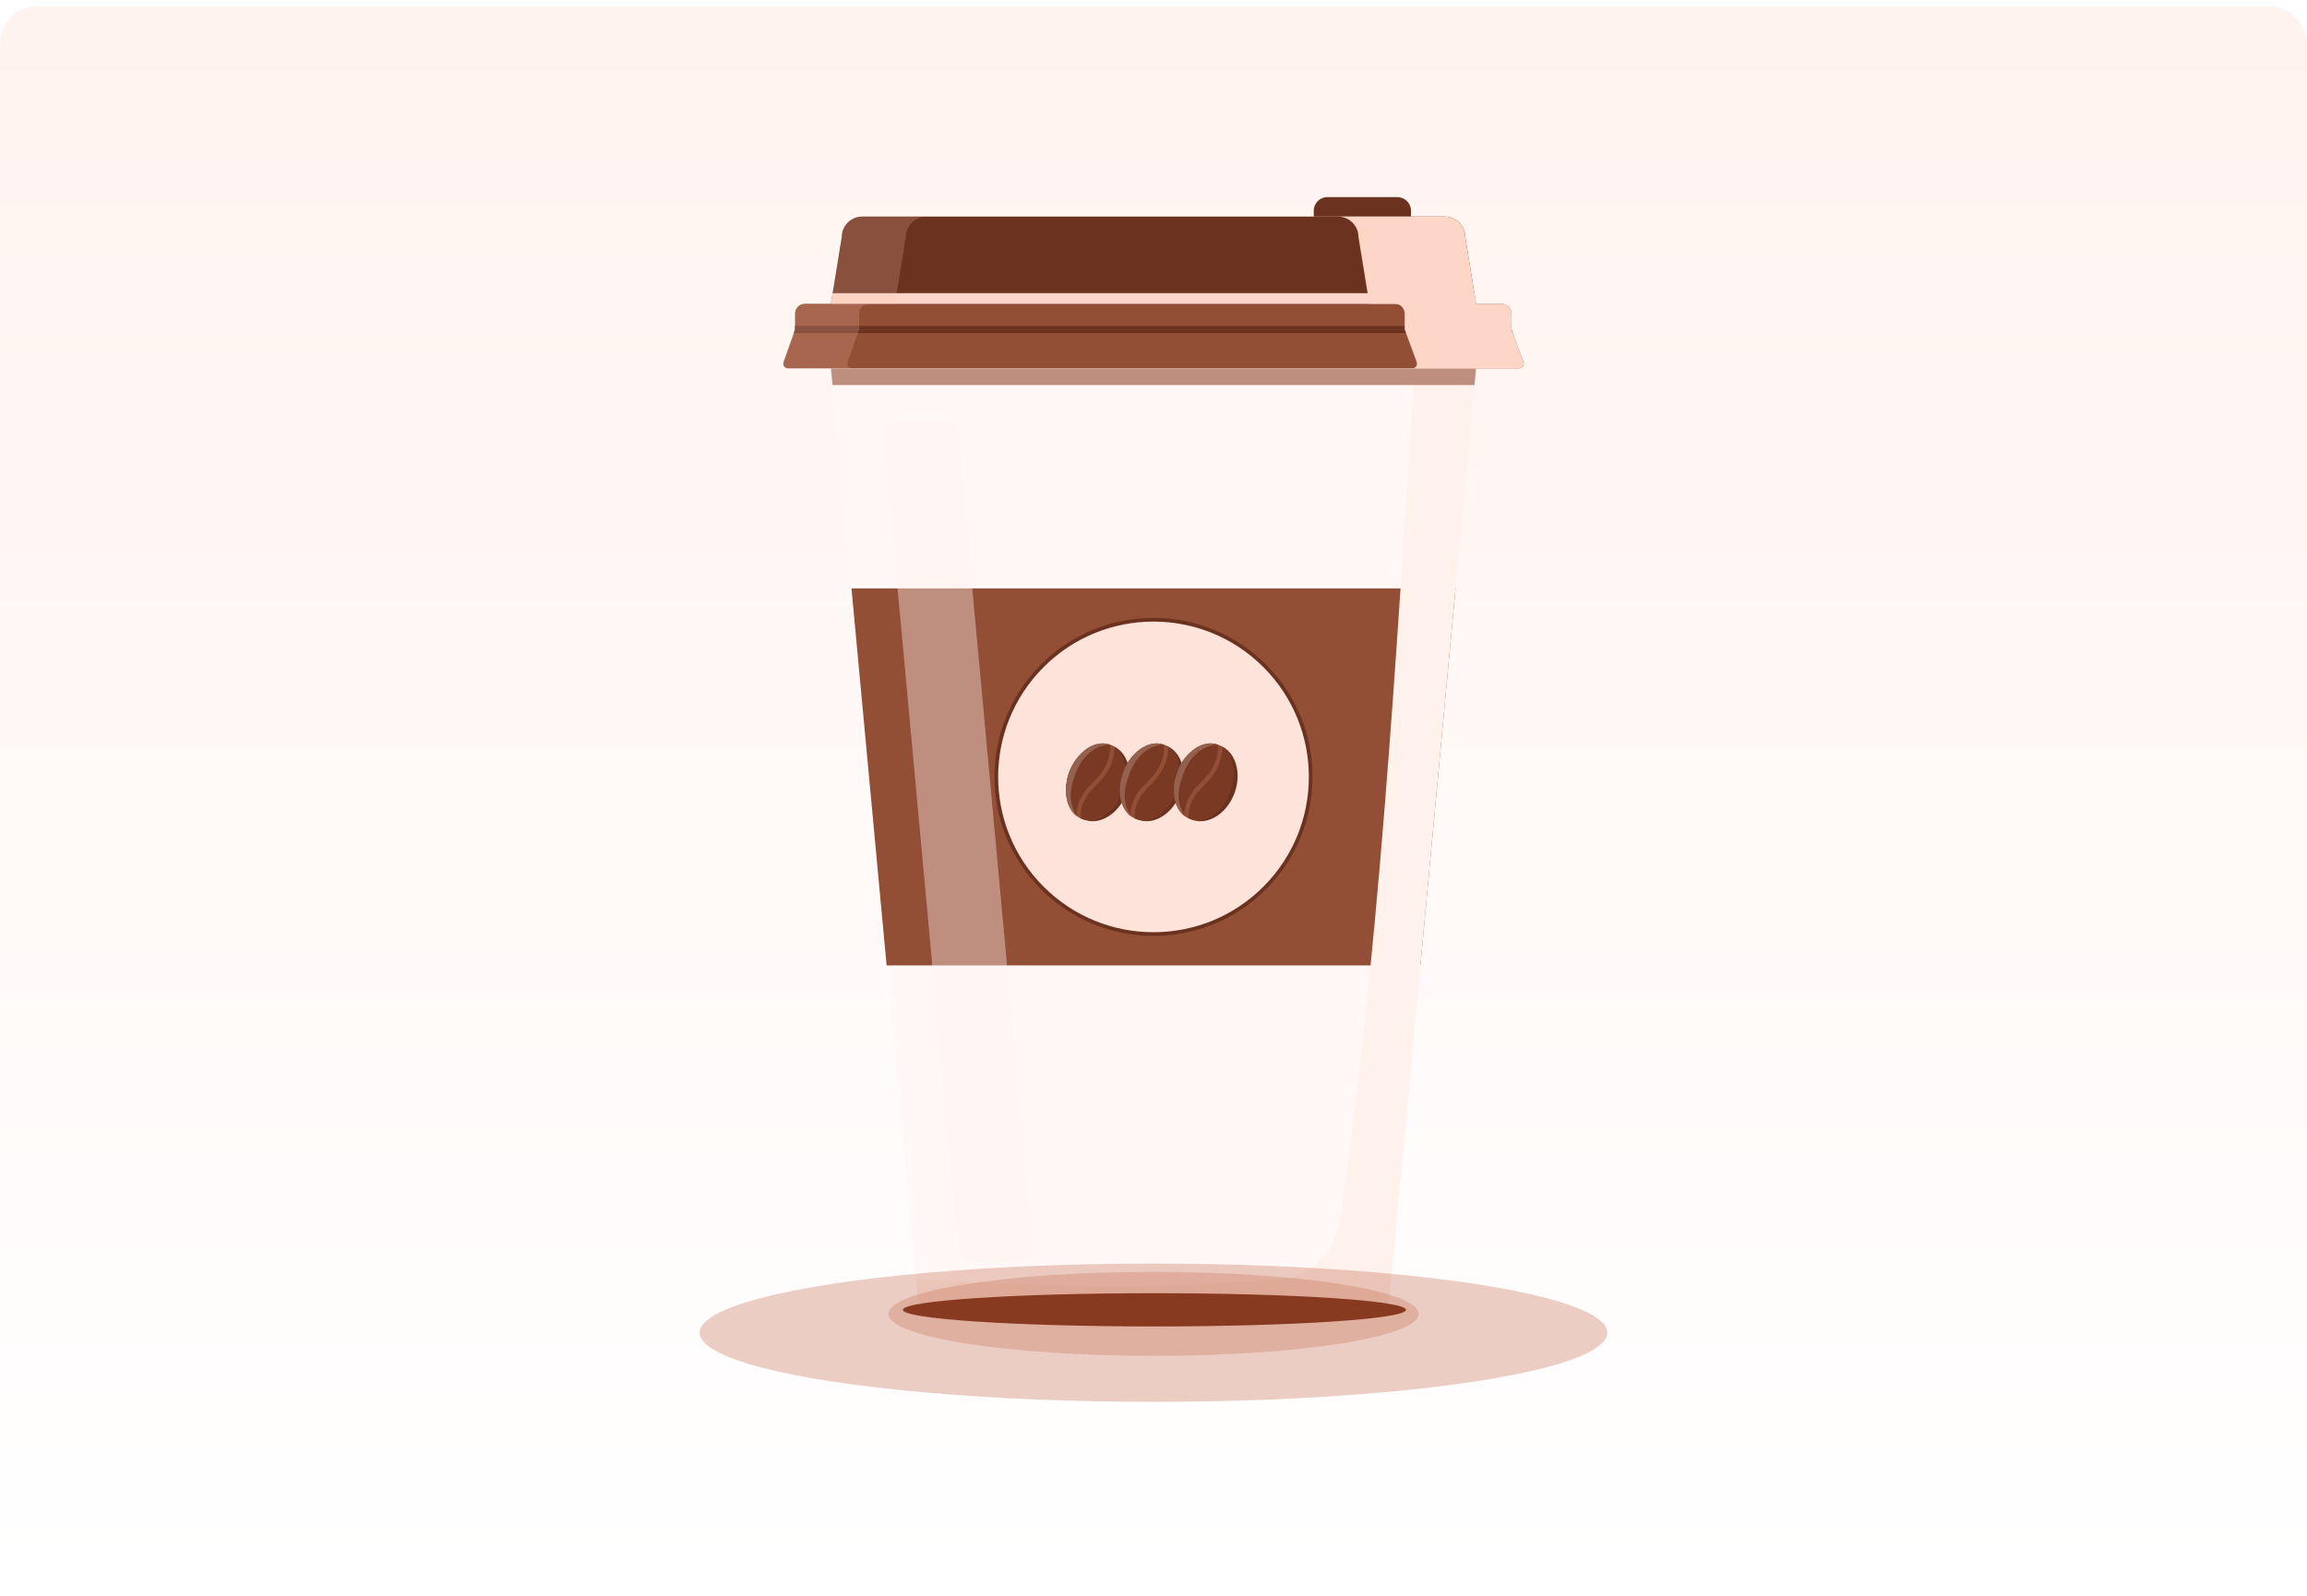 <svg width="250" height="173" viewBox="0 0 250 173" fill="none" xmlns="http://www.w3.org/2000/svg">
<rect y="0.66" width="250" height="172" rx="4" fill="url(#paint0_linear_890_32517)"/>
<g clip-path="url(#clip0_890_32517)">
<path d="M159.956 39.926L157.734 63.778L153.924 104.645L150.578 140.563C150.503 141.357 149.838 141.965 149.036 141.965H101.361C100.34 141.965 99.485 141.185 99.392 140.167L96.081 104.645L92.271 63.778L90.046 39.926H159.956Z" fill="#FFF8F6"/>
<path d="M164.613 39.926H85.388C85.035 39.926 84.791 39.577 84.913 39.247L86.024 36.105L86.16 35.721H163.79L163.934 36.105L165.091 39.247C165.21 39.577 164.969 39.926 164.617 39.926H164.613Z" fill="#934E36"/>
<path d="M163.79 33.997V35.719H86.156V33.997C86.156 33.404 86.638 32.926 87.231 32.926H162.715C163.308 32.926 163.79 33.404 163.79 33.997Z" fill="#934E36"/>
<path d="M159.956 32.924H90.046L90.23 31.777L91.218 25.696C91.218 24.47 92.214 23.475 93.443 23.475H156.563C157.788 23.475 158.784 24.47 158.784 25.696L159.772 31.777L159.956 32.924Z" fill="#6B321F"/>
<path d="M152.904 23.475H142.366V22.839C142.366 22.027 143.023 21.369 143.836 21.369H151.431C152.243 21.369 152.901 22.027 152.901 22.839V23.475H152.904Z" fill="#6B321F"/>
<path d="M163.929 36.105H86.022L86.156 35.717H163.789L163.929 36.105Z" fill="#6B321F"/>
<path d="M163.786 35.334H86.156V35.719H163.786V35.334Z" fill="#6B321F"/>
<path d="M157.735 63.779L153.925 104.647H96.078L92.272 63.779H157.735Z" fill="#934E36"/>
<g style="mix-blend-mode:multiply">
<path d="M153.285 39.926C151.319 71.459 149.317 104.62 145.151 132.565C144.659 135.858 141.977 138.388 138.66 138.672C125.501 139.797 114.549 139.556 99.252 138.64L99.396 140.196C99.489 141.199 100.33 141.968 101.34 141.968H149.037C149.835 141.968 150.503 141.361 150.579 140.563C159.593 43.818 155.812 84.42 159.956 39.929H153.285V39.926Z" fill="#FFF1EC"/>
</g>
<path d="M137.045 72.168C143.698 78.82 143.698 89.606 137.045 96.258C130.393 102.911 119.607 102.911 112.955 96.258C106.302 89.606 106.302 78.82 112.955 72.168C119.607 65.515 130.393 65.515 137.045 72.168Z" fill="#FEE3DA" stroke="#6B321F" stroke-width="0.4"/>
<g opacity="0.4">
<path d="M101.898 45.465H97.682C96.546 45.465 95.654 46.446 95.759 47.578C99.4 86.63 100.428 98.366 103.85 135.114C103.943 136.106 104.777 136.868 105.773 136.868H109.989C111.124 136.868 112.016 135.887 111.912 134.755C108.86 101.967 107.602 87.784 103.821 47.219C103.727 46.227 102.893 45.465 101.898 45.465Z" fill="#FFF1EC"/>
</g>
<g style="mix-blend-mode:multiply">
<path d="M159.787 41.738H90.215L90.046 39.93H159.956L159.787 41.738Z" fill="#BE8F7F"/>
</g>
<g style="mix-blend-mode:multiply">
<path d="M159.956 32.924H90.046L90.23 31.777H159.769L159.956 32.924Z" fill="#FED6C7"/>
</g>
<g style="mix-blend-mode:multiply">
<path d="M165.089 39.247L163.932 36.105L163.788 35.721V33.999C163.788 33.406 163.307 32.928 162.714 32.928H159.953L159.77 31.781L158.781 25.7C158.781 24.474 157.786 23.479 156.56 23.479H144.994C146.219 23.479 147.215 24.474 147.215 25.7L148.203 31.781L148.387 32.928H151.147C151.74 32.928 152.222 33.406 152.222 33.999V35.721L152.366 36.105L153.523 39.247C153.642 39.577 153.401 39.926 153.048 39.926H164.615C164.967 39.926 165.208 39.577 165.089 39.247Z" fill="#FED6C7"/>
</g>
<g opacity="0.2">
<path d="M91.853 39.247L92.964 36.105L93.101 35.721V33.999C93.101 33.406 93.582 32.928 94.175 32.928H96.986L97.169 31.781L98.158 25.7C98.158 24.474 99.153 23.479 100.383 23.479H93.442C92.213 23.479 91.217 24.474 91.217 25.7L90.229 31.781L90.045 32.928H87.235C86.642 32.928 86.16 33.406 86.16 33.999V35.721L86.023 36.105L84.913 39.247C84.79 39.577 85.035 39.926 85.387 39.926H92.328C91.975 39.926 91.731 39.577 91.853 39.247Z" fill="#FDC8B5"/>
</g>
<g clip-path="url(#clip1_890_32517)">
<path d="M120.479 80.801C118.767 80.166 116.71 81.454 115.884 83.678C115.058 85.903 115.776 88.222 117.487 88.857C119.199 89.493 121.256 88.204 122.082 85.98C122.908 83.755 122.19 81.437 120.479 80.801Z" fill="#6B321F"/>
<path d="M120.218 80.706L120.232 80.71C120.426 80.782 120.606 80.882 120.77 81.004C121.679 81.677 122.105 83.048 121.893 84.548C121.887 84.599 121.88 84.65 121.869 84.701C121.855 84.788 121.837 84.878 121.82 84.966C121.804 85.033 121.789 85.1 121.772 85.169C121.737 85.306 121.697 85.447 121.651 85.587C121.632 85.65 121.609 85.712 121.585 85.776C121.54 85.898 121.49 86.018 121.436 86.138C120.565 88.109 118.796 89.27 117.325 88.793C117.291 88.782 117.257 88.772 117.222 88.76C117.218 88.758 117.212 88.756 117.207 88.752C117.172 88.741 117.139 88.726 117.107 88.711C117.107 88.711 117.103 88.71 117.102 88.708C117.005 88.666 116.914 88.617 116.827 88.56C116.824 88.559 116.823 88.559 116.819 88.556C116.77 88.525 116.723 88.493 116.677 88.458C116.665 88.449 116.651 88.439 116.639 88.429C115.631 87.634 115.247 85.964 115.706 84.237C115.722 84.179 115.738 84.121 115.755 84.06C115.773 84.002 115.79 83.944 115.808 83.886C115.829 83.818 115.854 83.753 115.877 83.687C115.901 83.625 115.923 83.562 115.949 83.504L115.959 83.472C115.966 83.458 115.973 83.443 115.98 83.429C115.991 83.405 116.001 83.377 116.013 83.354C116.033 83.31 116.052 83.263 116.073 83.22C116.085 83.197 116.095 83.175 116.105 83.152C116.123 83.113 116.143 83.074 116.164 83.038C116.165 83.034 116.167 83.03 116.17 83.024C116.191 82.981 116.215 82.939 116.24 82.895C116.556 82.318 116.973 81.802 117.508 81.363C118.024 80.941 118.601 80.653 119.277 80.591C119.597 80.562 119.911 80.604 120.217 80.705L120.218 80.706Z" fill="#934E36"/>
<path d="M120.217 80.704L120.23 80.709C120.295 80.733 120.292 80.775 120.295 80.829C120.333 81.609 120.153 82.339 119.807 83.035C119.443 83.766 118.908 84.357 118.325 84.918C117.716 85.507 117.221 86.18 116.912 86.98C116.748 87.407 116.657 87.85 116.652 88.308C116.651 88.341 116.651 88.374 116.649 88.407C116.647 88.413 116.645 88.417 116.638 88.427C115.63 87.632 115.245 85.963 115.705 84.235C115.721 84.178 115.737 84.12 115.754 84.059C115.772 84 115.789 83.943 115.807 83.884C115.828 83.817 115.852 83.752 115.876 83.685C115.9 83.624 115.922 83.561 115.948 83.503L115.951 83.492C115.961 83.47 115.97 83.447 115.979 83.428C115.99 83.404 116 83.376 116.012 83.353C116.031 83.309 116.051 83.262 116.072 83.218C116.084 83.196 116.094 83.174 116.104 83.151C116.122 83.112 116.142 83.073 116.163 83.037C116.164 83.033 116.165 83.028 116.169 83.023C116.19 82.98 116.214 82.937 116.239 82.894C116.555 82.317 116.971 81.8 117.507 81.362C118.023 80.94 118.6 80.652 119.275 80.59C119.596 80.561 119.909 80.602 120.216 80.704L120.217 80.704Z" fill="#7A3923"/>
<path d="M120.767 81C121.018 81.175 121.211 81.383 121.367 81.625C121.93 82.495 122.033 83.458 121.905 84.456C121.752 85.634 121.286 86.68 120.502 87.574C120.014 88.13 119.435 88.564 118.715 88.78C118.216 88.928 117.715 88.94 117.221 88.757C117.181 88.742 117.135 88.681 117.129 88.638C117.066 88.051 117.183 87.496 117.419 86.961C117.742 86.224 118.246 85.62 118.824 85.071C119.408 84.517 119.903 83.896 120.256 83.167C120.566 82.524 120.741 81.848 120.759 81.134C120.76 81.094 120.765 81.054 120.769 80.999L120.767 81Z" fill="#7A3923"/>
<g opacity="0.2">
<path d="M117.1 88.709C117.004 88.666 116.913 88.618 116.826 88.56C116.933 88.619 117.062 88.686 117.1 88.709Z" fill="white"/>
</g>
<g opacity="0.2">
<path d="M120.224 80.71C118.738 80.769 117.293 81.858 116.528 83.92C115.763 85.98 115.933 87.115 116.676 88.458C115.639 87.677 115.24 85.989 115.704 84.238C115.72 84.18 115.736 84.123 115.753 84.062C115.771 84.003 115.789 83.946 115.807 83.887C115.829 83.819 115.854 83.749 115.88 83.68C115.906 83.611 115.933 83.542 115.96 83.475C116.826 81.375 118.699 80.144 120.223 80.709L120.224 80.71Z" fill="white"/>
</g>
</g>
<g clip-path="url(#clip2_890_32517)">
<path d="M126.325 80.801C124.614 80.166 122.557 81.454 121.731 83.678C120.905 85.903 121.623 88.222 123.334 88.857C125.046 89.493 127.103 88.204 127.929 85.98C128.755 83.755 128.037 81.437 126.325 80.801Z" fill="#6B321F"/>
<path d="M126.065 80.706L126.078 80.71C126.273 80.782 126.453 80.882 126.616 81.004C127.525 81.677 127.951 83.048 127.74 84.548C127.734 84.599 127.726 84.65 127.716 84.701C127.702 84.788 127.684 84.878 127.667 84.966C127.651 85.033 127.635 85.1 127.619 85.169C127.583 85.306 127.544 85.447 127.498 85.587C127.478 85.65 127.456 85.712 127.432 85.776C127.386 85.898 127.337 86.018 127.283 86.138C126.412 88.109 124.643 89.27 123.172 88.793C123.138 88.782 123.104 88.772 123.069 88.76C123.065 88.758 123.059 88.756 123.054 88.752C123.019 88.741 122.986 88.726 122.954 88.711C122.954 88.711 122.949 88.71 122.948 88.708C122.852 88.666 122.761 88.617 122.674 88.56C122.671 88.559 122.67 88.559 122.666 88.556C122.617 88.525 122.569 88.493 122.524 88.458C122.512 88.449 122.497 88.439 122.486 88.429C121.478 87.634 121.093 85.964 121.553 84.237C121.569 84.179 121.585 84.121 121.602 84.06C121.62 84.002 121.637 83.944 121.655 83.886C121.676 83.818 121.7 83.753 121.724 83.687C121.748 83.625 121.77 83.562 121.796 83.504L121.806 83.472C121.813 83.458 121.819 83.443 121.827 83.429C121.837 83.405 121.847 83.377 121.86 83.354C121.879 83.31 121.899 83.263 121.92 83.22C121.931 83.197 121.942 83.175 121.952 83.152C121.97 83.113 121.99 83.074 122.011 83.038C122.012 83.034 122.013 83.03 122.016 83.024C122.038 82.981 122.062 82.939 122.087 82.895C122.403 82.318 122.819 81.802 123.355 81.363C123.871 80.941 124.448 80.653 125.123 80.591C125.444 80.562 125.757 80.604 126.064 80.705L126.065 80.706Z" fill="#934E36"/>
<path d="M126.064 80.704L126.077 80.709C126.142 80.733 126.138 80.775 126.141 80.829C126.179 81.609 125.999 82.339 125.653 83.035C125.29 83.766 124.754 84.357 124.172 84.918C123.562 85.507 123.068 86.18 122.759 86.98C122.594 87.407 122.504 87.85 122.499 88.308C122.498 88.341 122.498 88.374 122.496 88.407C122.494 88.413 122.491 88.417 122.485 88.427C121.477 87.632 121.092 85.963 121.551 84.235C121.567 84.178 121.583 84.12 121.6 84.059C121.618 84 121.636 83.943 121.654 83.884C121.675 83.817 121.699 83.752 121.723 83.685C121.747 83.624 121.769 83.561 121.795 83.503L121.798 83.492C121.808 83.47 121.816 83.447 121.826 83.428C121.836 83.404 121.846 83.376 121.858 83.353C121.878 83.309 121.897 83.262 121.919 83.218C121.93 83.196 121.94 83.174 121.95 83.151C121.969 83.112 121.989 83.073 122.009 83.037C122.011 83.033 122.012 83.028 122.015 83.023C122.037 82.98 122.061 82.937 122.085 82.894C122.401 82.317 122.818 81.8 123.354 81.362C123.87 80.94 124.446 80.652 125.122 80.59C125.443 80.561 125.756 80.602 126.062 80.704L126.064 80.704Z" fill="#7A3923"/>
<path d="M126.614 81C126.864 81.175 127.058 81.383 127.213 81.625C127.776 82.495 127.88 83.458 127.752 84.456C127.599 85.634 127.133 86.68 126.348 87.574C125.86 88.13 125.281 88.564 124.561 88.78C124.063 88.928 123.561 88.94 123.068 88.757C123.028 88.742 122.982 88.681 122.976 88.638C122.913 88.051 123.03 87.496 123.265 86.961C123.589 86.224 124.093 85.62 124.671 85.071C125.254 84.517 125.75 83.896 126.103 83.167C126.413 82.524 126.588 81.848 126.605 81.134C126.606 81.094 126.612 81.054 126.616 80.999L126.614 81Z" fill="#7A3923"/>
<g opacity="0.2">
<path d="M122.947 88.709C122.85 88.666 122.759 88.618 122.672 88.56C122.78 88.619 122.909 88.686 122.947 88.709Z" fill="white"/>
</g>
<g opacity="0.2">
<path d="M126.071 80.71C124.584 80.769 123.14 81.858 122.374 83.92C121.61 85.98 121.78 87.115 122.522 88.458C121.486 87.677 121.087 85.989 121.551 84.238C121.567 84.18 121.583 84.123 121.6 84.062C121.618 84.003 121.636 83.946 121.654 83.887C121.676 83.819 121.701 83.749 121.727 83.68C121.753 83.611 121.78 83.542 121.807 83.475C122.672 81.375 124.546 80.144 126.069 80.709L126.071 80.71Z" fill="white"/>
</g>
</g>
<g clip-path="url(#clip3_890_32517)">
<path d="M132.173 80.801C130.461 80.166 128.404 81.454 127.578 83.678C126.752 85.903 127.47 88.222 129.181 88.857C130.893 89.493 132.95 88.204 133.776 85.98C134.602 83.755 133.884 81.437 132.173 80.801Z" fill="#6B321F"/>
<path d="M131.912 80.706L131.925 80.71C132.12 80.782 132.3 80.882 132.463 81.004C133.372 81.677 133.798 83.048 133.587 84.548C133.581 84.599 133.574 84.65 133.563 84.701C133.549 84.788 133.531 84.878 133.514 84.966C133.498 85.033 133.482 85.1 133.466 85.169C133.431 85.306 133.391 85.447 133.345 85.587C133.326 85.65 133.303 85.712 133.279 85.776C133.234 85.898 133.184 86.018 133.13 86.138C132.259 88.109 130.49 89.27 129.019 88.793C128.985 88.782 128.951 88.772 128.916 88.76C128.912 88.758 128.906 88.756 128.901 88.752C128.866 88.741 128.833 88.726 128.801 88.711C128.801 88.711 128.796 88.71 128.795 88.708C128.699 88.666 128.608 88.617 128.521 88.56C128.518 88.559 128.517 88.559 128.513 88.556C128.464 88.525 128.416 88.493 128.371 88.458C128.359 88.449 128.345 88.439 128.333 88.429C127.325 87.634 126.941 85.964 127.4 84.237C127.416 84.179 127.432 84.121 127.449 84.06C127.467 84.002 127.484 83.944 127.502 83.886C127.523 83.818 127.548 83.753 127.571 83.687C127.595 83.625 127.617 83.562 127.643 83.504L127.653 83.472C127.66 83.458 127.667 83.443 127.674 83.429C127.685 83.405 127.695 83.377 127.707 83.354C127.726 83.31 127.746 83.263 127.767 83.22C127.779 83.197 127.789 83.175 127.799 83.152C127.817 83.113 127.837 83.074 127.858 83.038C127.859 83.034 127.86 83.03 127.864 83.024C127.885 82.981 127.909 82.939 127.934 82.895C128.25 82.318 128.666 81.802 129.202 81.363C129.718 80.941 130.295 80.653 130.971 80.591C131.291 80.562 131.604 80.604 131.911 80.705L131.912 80.706Z" fill="#934E36"/>
<path d="M131.911 80.704L131.924 80.709C131.989 80.733 131.986 80.775 131.988 80.829C132.026 81.609 131.846 82.339 131.5 83.035C131.137 83.766 130.601 84.357 130.019 84.918C129.41 85.507 128.915 86.18 128.606 86.98C128.442 87.407 128.351 87.85 128.346 88.308C128.345 88.341 128.345 88.374 128.343 88.407C128.341 88.413 128.338 88.417 128.332 88.427C127.324 87.632 126.939 85.963 127.399 84.235C127.415 84.178 127.431 84.12 127.448 84.059C127.466 84 127.483 83.943 127.501 83.884C127.522 83.817 127.546 83.752 127.57 83.685C127.594 83.624 127.616 83.561 127.642 83.503L127.645 83.492C127.655 83.47 127.664 83.447 127.673 83.428C127.683 83.404 127.693 83.376 127.705 83.353C127.725 83.309 127.744 83.262 127.766 83.218C127.777 83.196 127.787 83.174 127.798 83.151C127.816 83.112 127.836 83.073 127.856 83.037C127.858 83.033 127.859 83.028 127.862 83.023C127.884 82.98 127.908 82.937 127.933 82.894C128.249 82.317 128.665 81.8 129.201 81.362C129.717 80.94 130.293 80.652 130.969 80.59C131.29 80.561 131.603 80.602 131.91 80.704L131.911 80.704Z" fill="#7A3923"/>
<path d="M132.461 81C132.711 81.175 132.905 81.383 133.06 81.625C133.624 82.495 133.727 83.458 133.599 84.456C133.446 85.634 132.98 86.68 132.196 87.574C131.708 88.13 131.128 88.564 130.408 88.78C129.91 88.928 129.409 88.94 128.915 88.757C128.875 88.742 128.829 88.681 128.823 88.638C128.76 88.051 128.877 87.496 129.113 86.961C129.436 86.224 129.94 85.62 130.518 85.071C131.102 84.517 131.597 83.896 131.95 83.167C132.26 82.524 132.435 81.848 132.452 81.134C132.453 81.094 132.459 81.054 132.463 80.999L132.461 81Z" fill="#7A3923"/>
<g opacity="0.2">
<path d="M128.794 88.709C128.697 88.666 128.606 88.618 128.519 88.56C128.627 88.619 128.756 88.686 128.794 88.709Z" fill="white"/>
</g>
<g opacity="0.2">
<path d="M131.918 80.71C130.432 80.769 128.987 81.858 128.222 83.92C127.457 85.98 127.627 87.115 128.37 88.458C127.333 87.677 126.934 85.989 127.398 84.238C127.414 84.18 127.43 84.123 127.447 84.062C127.465 84.003 127.483 83.946 127.501 83.887C127.523 83.819 127.548 83.749 127.574 83.68C127.6 83.611 127.627 83.542 127.654 83.475C128.519 81.375 130.393 80.144 131.916 80.709L131.918 80.71Z" fill="white"/>
</g>
</g>
</g>
<g filter="url(#filter0_f_890_32517)">
<ellipse cx="125" cy="142.416" rx="28.723" ry="4.549" fill="#B03E18" fill-opacity="0.2"/>
</g>
<g filter="url(#filter1_f_890_32517)">
<ellipse cx="125.102" cy="141.98" rx="27.258" ry="1.801" fill="#7A3923"/>
</g>
<g filter="url(#filter2_f_890_32517)">
<ellipse cx="125" cy="144.459" rx="49.176" ry="7.494" fill="#B03E18" fill-opacity="0.25"/>
</g>
<defs>
<filter id="filter0_f_890_32517" x="92.277" y="133.867" width="65.445" height="17.098" filterUnits="userSpaceOnUse" color-interpolation-filters="sRGB">
<feFlood flood-opacity="0" result="BackgroundImageFix"/>
<feBlend mode="normal" in="SourceGraphic" in2="BackgroundImageFix" result="shape"/>
<feGaussianBlur stdDeviation="2" result="effect1_foregroundBlur_890_32517"/>
</filter>
<filter id="filter1_f_890_32517" x="95.844" y="138.18" width="58.516" height="7.602" filterUnits="userSpaceOnUse" color-interpolation-filters="sRGB">
<feFlood flood-opacity="0" result="BackgroundImageFix"/>
<feBlend mode="normal" in="SourceGraphic" in2="BackgroundImageFix" result="shape"/>
<feGaussianBlur stdDeviation="1" result="effect1_foregroundBlur_890_32517"/>
</filter>
<filter id="filter2_f_890_32517" x="65.824" y="126.965" width="118.352" height="34.988" filterUnits="userSpaceOnUse" color-interpolation-filters="sRGB">
<feFlood flood-opacity="0" result="BackgroundImageFix"/>
<feBlend mode="normal" in="SourceGraphic" in2="BackgroundImageFix" result="shape"/>
<feGaussianBlur stdDeviation="5" result="effect1_foregroundBlur_890_32517"/>
</filter>
<linearGradient id="paint0_linear_890_32517" x1="125" y1="0.66" x2="125" y2="172.66" gradientUnits="userSpaceOnUse">
<stop stop-color="#FFF3EF"/>
<stop offset="1" stop-color="white"/>
</linearGradient>
<clipPath id="clip0_890_32517">
<rect width="80.239" height="120.596" fill="white" transform="translate(84.88 21.369)"/>
</clipPath>
<clipPath id="clip1_890_32517">
<rect width="8.602" height="6.621" fill="white" transform="translate(114.56 87.967) rotate(-72.998)"/>
</clipPath>
<clipPath id="clip2_890_32517">
<rect width="8.602" height="6.621" fill="white" transform="translate(120.407 87.967) rotate(-72.998)"/>
</clipPath>
<clipPath id="clip3_890_32517">
<rect width="8.602" height="6.621" fill="white" transform="translate(126.254 87.967) rotate(-72.998)"/>
</clipPath>
</defs>
</svg>
